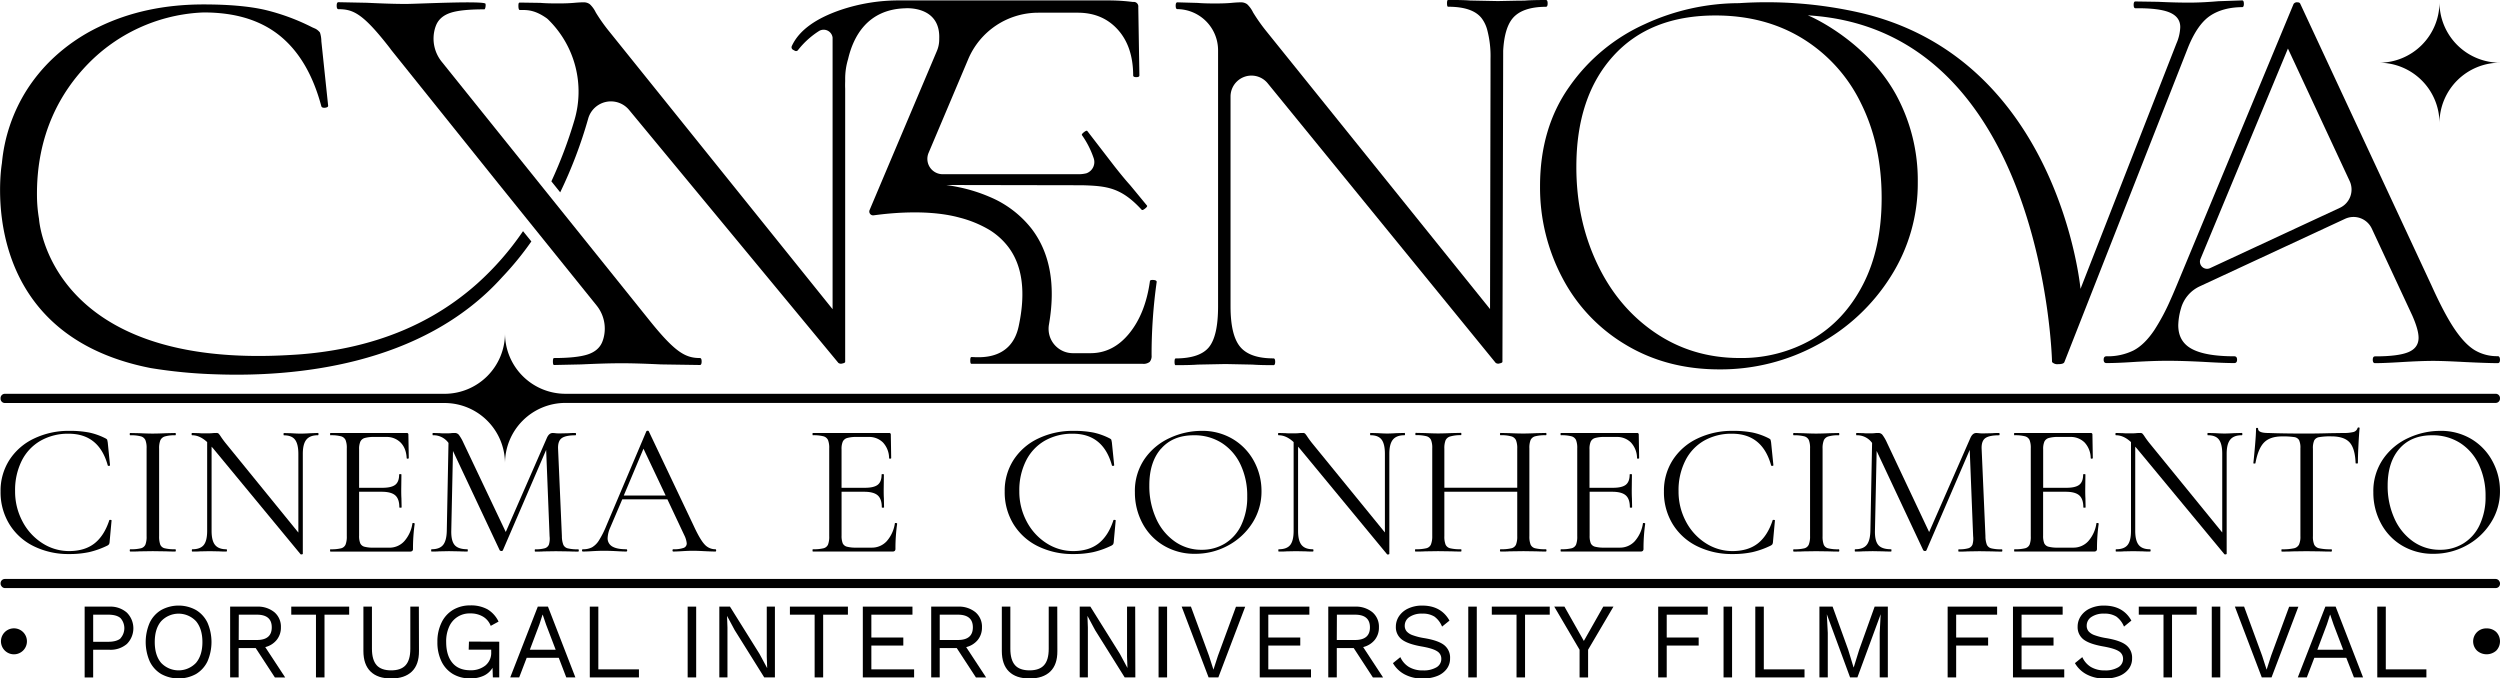 <svg id="Layer_1" data-name="Layer 1" xmlns="http://www.w3.org/2000/svg" viewBox="0 0 1303.37 353.73"><title>title</title><path d="M204.3,745.72a6.77,6.77,0,1,0,5,11.63,6.77,6.77,0,0,0-5-11.63Z" transform="translate(-197.32 -418.13)"/><path d="M254.45,734.39h-13v36.93h4.44V756.88h8.55a13,13,0,0,0,9-3l.06-.06a11.54,11.54,0,0,0-.06-16.32A13,13,0,0,0,254.45,734.39ZM260.13,751c-1.37,1.11-3.48,1.72-6.36,1.72H245.9V738.59h7.86c2.88,0,5,.59,6.36,1.76a7.91,7.91,0,0,1,0,10.57Z" transform="translate(-197.32 -418.13)"/><path d="M299.49,736.16a18.85,18.85,0,0,0-18.11,0,15.28,15.28,0,0,0-6,6.6,25.29,25.29,0,0,0,0,20.18,15.34,15.34,0,0,0,6,6.6,18.9,18.9,0,0,0,18.11,0,15.46,15.46,0,0,0,6-6.6,25.37,25.37,0,0,0,0-20.18A15.46,15.46,0,0,0,299.49,736.16Zm0,27.57a12.53,12.53,0,0,1-18.15,0Q278,759.8,278,752.85T281.34,742h0a12.46,12.46,0,0,1,18.18,0q3.33,4,3.33,10.87T299.49,763.73Z" transform="translate(-197.32 -418.13)"/><path d="M341.54,751.79a10.15,10.15,0,0,0,2.23-6.6,9.87,9.87,0,0,0-3.41-7.89,13.56,13.56,0,0,0-9.06-2.91h-14V771.3h4.44V756h8.89l10,15.32H346l-10.39-15.82A11.1,11.1,0,0,0,341.54,751.79Zm-19.77,0,.05-13.2h9.41q7.77,0,7.77,6.6t-7.77,6.6Z" transform="translate(-197.32 -418.13)"/><polygon points="151.85 320.46 164.73 320.46 164.73 353.17 169.18 353.17 169.18 320.46 182.04 320.46 182.04 316.26 151.85 316.26 151.85 320.46"/><path d="M411.24,734.39v22q0,5.8-2.43,8.52c-1.62,1.81-4.15,2.71-7.57,2.71s-6-.91-7.58-2.71-2.43-4.64-2.43-8.52v-22h-4.45v23.15q0,7.05,3.73,10.69t10.76,3.63q7,0,10.76-3.61t3.72-10.71l-.06-23.15Z" transform="translate(-197.32 -418.13)"/><path d="M441.67,756.82h11.74v1.29a8.52,8.52,0,0,1-3.05,7,12.13,12.13,0,0,1-7.85,2.46q-6.11,0-9.34-3.88t-3.24-10.93a18.44,18.44,0,0,1,1.56-7.92,11.54,11.54,0,0,1,11-6.9,12.55,12.55,0,0,1,6.67,1.68,9.53,9.53,0,0,1,4,4.8l4.08-2.22a14.92,14.92,0,0,0-5.73-6.38,17.83,17.83,0,0,0-9-2.07,17.35,17.35,0,0,0-9,2.33,15.5,15.5,0,0,0-6,6.66,22.3,22.3,0,0,0-2.15,10.07,22.53,22.53,0,0,0,2.1,10.09,15.38,15.38,0,0,0,5.95,6.6,17.35,17.35,0,0,0,9.06,2.32,16.1,16.1,0,0,0,7.07-1.42,10.6,10.6,0,0,0,4.56-4.11l.17,5h3.33V752.68l-15.79-.06Z" transform="translate(-197.32 -418.13)"/><path d="M477.7,734.39,463.33,771.3H468l3.91-10.23h16.72l3.92,10.23h4.75L483,734.39Zm-4.15,22.49,5-13.26,1.62-5h.11l1.74,5.14,5,13.09Z" transform="translate(-197.32 -418.13)"/><polygon points="311.94 316.26 307.49 316.26 307.49 353.17 333.11 353.17 333.11 348.97 311.94 348.97 311.94 316.26"/><rect x="358.51" y="316.26" width="4.44" height="36.91"/><polygon points="399.75 342.32 399.97 348.25 399.92 348.25 395.94 340.86 380.57 316.26 375.02 316.26 375.02 353.17 379.26 353.17 379.26 327.11 379.04 321.18 379.09 321.18 383 328.46 398.44 353.17 404 353.17 404 316.26 399.75 316.26 399.75 342.32"/><polygon points="411.82 320.46 424.71 320.46 424.71 353.17 429.15 353.17 429.15 320.46 442.06 320.46 442.06 316.26 411.82 316.26 411.82 320.46"/><polygon points="454.28 336.56 470.94 336.56 470.94 332.37 454.28 332.37 454.28 320.46 475.71 320.46 475.71 316.26 449.83 316.26 449.83 353.17 476.57 353.17 476.57 348.97 454.28 348.97 454.28 336.56"/><path d="M707.05,751.79a10.14,10.14,0,0,0,2.22-6.6,9.84,9.84,0,0,0-3.41-7.89,13.58,13.58,0,0,0-9.06-2.91h-14V771.3h4.44V756h8.88l10,15.32h5.31l-10.39-15.82A11.13,11.13,0,0,0,707.05,751.79Zm-19.8,0v-13.2h9.44q7.83,0,7.83,6.6t-7.83,6.6Z" transform="translate(-197.32 -418.13)"/><path d="M744.07,734.39v22c0,3.88-.81,6.71-2.43,8.52s-4.15,2.71-7.57,2.71-6-.91-7.58-2.71-2.43-4.64-2.43-8.52v-22h-4.44v23.15q0,7.05,3.72,10.69t10.76,3.63q7,0,10.76-3.61t3.71-10.71l-.05-23.15Z" transform="translate(-197.32 -418.13)"/><polygon points="587.58 316.26 587.58 342.32 587.8 348.25 583.83 340.86 568.46 316.26 562.91 316.26 562.91 353.17 567.16 353.17 567.16 327.11 566.94 321.18 567 321.18 570.9 328.46 586.36 353.17 591.91 353.17 591.83 316.26 587.58 316.26"/><rect x="604.02" y="316.26" width="4.44" height="36.91"/><polygon points="634.98 341.86 632.63 349.13 630.28 341.81 620.89 316.26 616.06 316.26 630.1 353.17 635.18 353.17 649.18 316.32 644.37 316.32 634.98 341.86"/><polygon points="661.23 336.56 677.89 336.56 677.89 332.37 661.23 332.37 661.23 320.46 682.64 320.46 682.64 316.26 656.76 316.26 656.76 353.17 683.49 353.17 683.49 348.97 661.23 348.97 661.23 336.56"/><path d="M914,751.79a10.08,10.08,0,0,0,2.22-6.6,9.81,9.81,0,0,0-3.41-7.89,13.57,13.57,0,0,0-9-2.91h-14V771.3h4.44V756h8.83l10,15.32h5.31L908,755.48A11.12,11.12,0,0,0,914,751.79Zm-19.75,0,.06-13.2h9.45q7.77,0,7.78,6.6t-7.78,6.6Z" transform="translate(-197.32 -418.13)"/><path d="M950.33,754.53q-3-2.46-10.38-3.7a32.44,32.44,0,0,1-6.12-1.53,7.42,7.42,0,0,1-3.15-2,4.56,4.56,0,0,1-1-3,5.36,5.36,0,0,1,2.46-4.5,11.19,11.19,0,0,1,6.66-1.75,11.35,11.35,0,0,1,6.34,1.53,12,12,0,0,1,4,5.23l3.86-3.13q-4.37-7.83-14.19-7.83a16.86,16.86,0,0,0-7.27,1.49,11.52,11.52,0,0,0-4.81,4,9.78,9.78,0,0,0-1.68,5.49,8,8,0,0,0,3.08,6.67q3.09,2.4,10.45,3.68,5.71,1,7.94,2.46a4.44,4.44,0,0,1,2.22,3.92,5,5,0,0,1-2.57,4.5,13.1,13.1,0,0,1-6.94,1.59,13.84,13.84,0,0,1-7.39-1.81,11.46,11.46,0,0,1-4.45-5.12l-3.86,3.13a15.25,15.25,0,0,0,6,5.82,19.36,19.36,0,0,0,9.53,2.22,20,20,0,0,0,7.49-1.31,11.28,11.28,0,0,0,5-3.7,8.92,8.92,0,0,0,1.76-5.5A8.26,8.26,0,0,0,950.33,754.53Z" transform="translate(-197.32 -418.13)"/><rect x="765.48" y="316.26" width="4.44" height="36.91"/><polygon points="777.75 320.46 790.64 320.46 790.64 353.17 795.08 353.17 795.08 320.46 807.95 320.46 807.95 316.26 777.75 316.26 777.75 320.46"/><polygon points="825.74 334.15 815.62 316.26 810.31 316.26 823.51 338.74 823.51 353.18 827.95 353.18 827.95 338.74 841.17 316.26 835.86 316.26 825.74 334.15"/><polygon points="864.49 353.17 868.94 353.17 868.94 336.56 885.6 336.56 885.6 332.37 868.94 332.37 868.94 320.46 890.33 320.46 890.33 316.26 864.49 316.26 864.49 353.17"/><rect x="898.57" y="316.26" width="4.44" height="36.91"/><polygon points="919.56 316.26 915.12 316.26 915.12 353.17 940.78 353.17 940.78 348.97 919.56 348.97 919.56 316.26"/><polygon points="969.29 338.74 966.45 347.91 966.34 347.91 963.54 338.69 955.43 316.26 948.55 316.26 948.55 353.17 952.91 353.17 952.91 329.97 952.41 320.24 964.54 353.17 968.35 353.17 980.48 320.24 979.98 329.97 979.98 353.17 984.22 353.17 984.22 316.26 977.34 316.26 969.29 338.74"/><polygon points="1015.4 353.17 1019.84 353.17 1019.84 336.56 1036.5 336.56 1036.5 332.37 1019.84 332.37 1019.84 320.46 1041.19 320.46 1041.19 316.26 1015.4 316.26 1015.4 353.17"/><polygon points="1053.94 336.56 1070.6 336.56 1070.6 332.37 1053.94 332.37 1053.94 320.46 1075.36 320.46 1075.36 316.26 1049.46 316.26 1049.46 353.17 1076.19 353.17 1076.19 348.97 1053.94 348.97 1053.94 336.56"/><path d="M1305.87,754.53q-3-2.46-10.36-3.7a32.35,32.35,0,0,1-6.13-1.53,7.45,7.45,0,0,1-3.16-2,4.55,4.55,0,0,1-1-3,5.35,5.35,0,0,1,2.43-4.5,11.19,11.19,0,0,1,6.66-1.75,11.39,11.39,0,0,1,6.35,1.53,12.07,12.07,0,0,1,4,5.23l3.85-3.13q-4.35-7.83-14.27-7.83a16.91,16.91,0,0,0-7.28,1.49,11.34,11.34,0,0,0-4.8,4,9.7,9.7,0,0,0-1.67,5.49,8.06,8.06,0,0,0,3.06,6.67q3.08,2.4,10.46,3.68c3.81.68,6.45,1.5,7.94,2.46a4.48,4.48,0,0,1,2.22,3.92,5,5,0,0,1-2.58,4.5,13.09,13.09,0,0,1-6.93,1.59,13.89,13.89,0,0,1-7.29-1.81,11.55,11.55,0,0,1-4.44-5.12l-3.85,3.13a15.2,15.2,0,0,0,6,5.82,19.41,19.41,0,0,0,9.53,2.22,20.2,20.2,0,0,0,7.5-1.31,11.43,11.43,0,0,0,5-3.7,8.91,8.91,0,0,0,1.77-5.5A8.28,8.28,0,0,0,1305.87,754.53Z" transform="translate(-197.32 -418.13)"/><polygon points="1115.05 320.46 1127.94 320.46 1127.94 353.17 1132.38 353.17 1132.38 320.46 1145.24 320.46 1145.24 316.26 1115.05 316.26 1115.05 320.46"/><rect x="1153.1" y="316.26" width="4.44" height="36.91"/><polygon points="1193.44 316.32 1184.04 341.86 1181.7 349.13 1179.34 341.81 1169.96 316.26 1165.15 316.26 1179.18 353.17 1184.26 353.17 1198.25 316.32 1193.44 316.32"/><path d="M1409.65,734.39l-14.38,36.91h4.7l3.92-10.23h16.66l4,10.23h4.75L1415,734.39Zm-4.19,22.49,5-13.26,1.62-5h.11l1.74,5.14,5,13.09Z" transform="translate(-197.32 -418.13)"/><polygon points="1243.83 316.26 1239.39 316.26 1239.39 353.17 1265 353.17 1265 348.97 1243.83 348.97 1243.83 316.26"/><path d="M1493.72,745.75a6.77,6.77,0,0,0-5,11.6,7.56,7.56,0,0,0,10,0,7,7,0,0,0,0-9.73A7,7,0,0,0,1493.72,745.75Z" transform="translate(-197.32 -418.13)"/><rect x="0.3" y="301.84" width="1303.07" height="4.75" rx="2.23"/><path d="M218.48,647.9a28.81,28.81,0,0,1,14.64-3.65q15.82,0,20.38,16.51c.06.2.28.28.64.25s.54-.15.54-.35l-1.18-11.77a14.3,14.3,0,0,0-.3-1.48c-.07-.2-.33-.43-.79-.69a34.25,34.25,0,0,0-8.51-3.07,52.41,52.41,0,0,0-10.48-.89,41.5,41.5,0,0,0-18.35,4,31,31,0,0,0-12.81,11.12,29.61,29.61,0,0,0-4.64,16.47,31.79,31.79,0,0,0,4.55,17,30.73,30.73,0,0,0,12.7,11.53,40.82,40.82,0,0,0,18.55,4.1,48.52,48.52,0,0,0,10.34-1,44.66,44.66,0,0,0,9.64-3.46,2.86,2.86,0,0,0,.79-.69,4,4,0,0,0,.3-1.49l1-10.88c0-.19-.24-.29-.7-.29s-.49.07-.49.2q-2.67,8.1-7.72,12.06t-13.15,4a25.64,25.64,0,0,1-14.09-4.15A29.75,29.75,0,0,1,209,689.89a33.09,33.09,0,0,1-3.81-15.77,34.19,34.19,0,0,1,3.46-15.78A24.77,24.77,0,0,1,218.48,647.9Z" transform="translate(-197.32 -418.13)"/><path d="M273.13,702.06a3.46,3.46,0,0,1-2.37,1.92,21.41,21.41,0,0,1-5.49.5c-.2,0-.3.2-.3.59s.1.6.3.6c2,0,3.66,0,4.84-.1l6.83-.1,7,.1c1.19.06,2.77.1,4.75.1.19,0,.29-.2.29-.6s-.1-.59-.29-.59a21.31,21.31,0,0,1-5.49-.5,3.31,3.31,0,0,1-2.33-1.92,12.42,12.42,0,0,1-.59-4.41V652.06a11.3,11.3,0,0,1,.64-4.4,3.79,3.79,0,0,1,2.38-2,17.79,17.79,0,0,1,5.39-.59c.19,0,.29-.2.29-.6s-.1-.59-.29-.59l-4.65.1q-4.15.19-7.12.2-2.67,0-6.83-.2l-4.84-.1c-.2,0-.3.2-.3.59s.1.6.3.6a20.18,20.18,0,0,1,5.49.54,3.66,3.66,0,0,1,2.37,1.93,10.92,10.92,0,0,1,.64,4.35v45.79A11.39,11.39,0,0,1,273.13,702.06Z" transform="translate(-197.32 -418.13)"/><path d="M314.82,649c-.79-1-1.59-2.07-2.38-3.26a12.41,12.41,0,0,0-1.13-1.53,1.6,1.6,0,0,0-1.14-.35c-.53,0-1.26,0-2.18.1s-2.11.1-3.56.1-2.47,0-3.26-.1l-3.66-.1c-.2,0-.3.2-.3.59s.1.6.3.6c2.63,0,5.24,1.18,7.81,3.56v46.29c0,3.42-.59,5.88-1.78,7.36s-3.2,2.23-6,2.23c-.13,0-.2.2-.2.59s.07.6.2.6c1.78,0,3.13,0,4.05-.1l5.05-.1,4.94.1c.86.06,2.11.1,3.76.1q.3,0,.3-.6c0-.39-.1-.59-.3-.59q-4.05,0-5.88-2.23c-1.22-1.48-1.83-3.94-1.83-7.36V651l.89,1L354,707.05c.13.13.36.16.7.1s.49-.17.49-.3V654.73q0-5.15,1.88-7.42c1.25-1.52,3.26-2.27,6-2.27q.3,0,.3-.6c0-.39-.1-.59-.3-.59L359,644c-2.11.13-3.76.2-4.95.2s-2.87-.07-4.84-.2l-3.86-.1c-.13,0-.2.2-.2.59s.07.6.2.6c2.7,0,4.63.75,5.78,2.27s1.74,4,1.74,7.42v41Z" transform="translate(-197.32 -418.13)"/><path d="M377.47,702.06A3.46,3.46,0,0,1,375.1,704a21.41,21.41,0,0,1-5.49.5c-.13,0-.2.2-.2.59s.07.6.2.6h41.44a1.75,1.75,0,0,0,1.24-.35,1.57,1.57,0,0,0,.34-1.14,92.68,92.68,0,0,1,.89-13,.33.33,0,0,0-.24-.3,1.42,1.42,0,0,0-.55-.1c-.26,0-.39.07-.39.2a18,18,0,0,1-4.26,9.3,10.41,10.41,0,0,1-7.91,3.36h-7.91a18,18,0,0,1-4.95-.5,3.32,3.32,0,0,1-2.17-1.78,10.11,10.11,0,0,1-.6-4V674.51h11.77q4.95,0,7.08,1.88t2.12,6.23c0,.13.2.2.6.2s.59-.07.59-.2l-.1-4.75c-.07-1-.1-2.43-.1-4.35l.1-8c0-.13-.2-.2-.59-.2s-.6.07-.6.2q0,3.76-2,5.34c-1.36,1.06-3.61,1.58-6.78,1.58H384.54V652.36a9.6,9.6,0,0,1,.65-4,3.64,3.64,0,0,1,2.27-1.88,17.59,17.59,0,0,1,5.1-.54h6a10.2,10.2,0,0,1,7.61,2.91c1.92,1.95,3,4.67,3.17,8.16.06.2.26.29.59.25s.5-.15.5-.34l-.2-12.17a.79.79,0,0,0-.89-.89H369.61c-.13,0-.2.2-.2.59s.07.6.2.6a20.18,20.18,0,0,1,5.49.54,3.66,3.66,0,0,1,2.37,1.93,10.88,10.88,0,0,1,.65,4.35v45.79A11.36,11.36,0,0,1,377.47,702.06Z" transform="translate(-197.32 -418.13)"/><path d="M428.31,702.25c-1.22,1.49-3.22,2.23-6,2.23-.14,0-.2.2-.2.59s.06.6.2.6c1.71,0,3,0,3.95-.1l5.14-.1,5.35.1c1,.06,2.4.1,4.25.1.13,0,.2-.2.2-.6s-.07-.59-.2-.59q-4.75,0-6.63-2.18c-1.25-1.45-1.85-3.92-1.78-7.41l.89-41.64L457.83,705a1.22,1.22,0,0,0,.89.4.78.78,0,0,0,.79-.4l22.55-52.32,1.78,45a10.78,10.78,0,0,1-.34,4.36,3.32,3.32,0,0,1-2.18,1.93,17.06,17.06,0,0,1-5,.54c-.14,0-.2.2-.2.59s.06.6.2.6c1.91,0,3.39,0,4.45-.1l6.33-.1,6.82.1c1.19.06,2.8.1,4.85.1q.3,0,.3-.6c0-.39-.1-.59-.3-.59a20.71,20.71,0,0,1-5.44-.5,3.43,3.43,0,0,1-2.32-1.87,12.34,12.34,0,0,1-.75-4.46l-2-45.79c-.07-2.64.6-4.43,2-5.39s3.78-1.43,7.07-1.43q.3,0,.3-.6c0-.39-.1-.59-.3-.59-1.45,0-2.53,0-3.26.1l-4.65.1c-1.05,0-1.89,0-2.52-.1a13.66,13.66,0,0,0-1.43-.1c-1.26,0-2.25.82-3,2.47L461,695.48,438.94,649a21.46,21.46,0,0,0-2.42-4.2,2.72,2.72,0,0,0-2.13-.94c-.46,0-1.1,0-1.93.1s-1.83.1-3,.1-2.11,0-2.77-.1l-3.66-.1c-.14,0-.2.2-.2.59s.06.6.2.6a9.6,9.6,0,0,1,8.11,4l-.89,45.9C430.17,698.31,429.53,700.77,428.31,702.25Z" transform="translate(-197.32 -418.13)"/><path d="M553.67,703.79a15.11,15.11,0,0,1-5.34.69c-.26,0-.39.2-.39.59s.13.6.39.6c1.12,0,2.74-.07,4.85-.2s4.09-.2,5.54-.2c1.18,0,3.09.07,5.73.2s4.58.2,5.84.2q.39,0,.39-.6c0-.39-.13-.59-.39-.59a7.48,7.48,0,0,1-5.64-2.52q-2.37-2.52-5.74-9.84L535.57,643c-.06-.2-.26-.3-.59-.3a.76.76,0,0,0-.69.3l-20.87,49.26a48.67,48.67,0,0,1-3.81,7.56,10.59,10.59,0,0,1-3.66,3.66,9.83,9.83,0,0,1-4.7,1c-.33,0-.49.2-.49.59s.16.6.49.6c1.32,0,3-.07,4.95-.2q3.36-.19,5.93-.2c1.85,0,4,.07,6.53.2,2.24.13,4,.2,5.14.2.33,0,.5-.2.5-.6s-.17-.59-.5-.59q-4.84,0-7.27-1.44a4.85,4.85,0,0,1-2.42-4.5,15.31,15.31,0,0,1,1.38-5.44l6.24-14.63h23.54l8.8,18.69a12,12,0,0,1,1.28,4.25A2.42,2.42,0,0,1,553.67,703.79Zm-31.15-27.3,10.28-24.43,11.57,24.43Z" transform="translate(-197.32 -418.13)"/><path d="M629,702.06a3.46,3.46,0,0,1-2.38,1.92,21.31,21.31,0,0,1-5.49.5c-.13,0-.19.2-.19.59s.06.6.19.6h41.45a1.72,1.72,0,0,0,1.23-.35,1.57,1.57,0,0,0,.35-1.14,91.21,91.21,0,0,1,.89-13c0-.13-.08-.23-.25-.3a1.37,1.37,0,0,0-.54-.1c-.27,0-.4.07-.4.2a17.89,17.89,0,0,1-4.25,9.3,10.42,10.42,0,0,1-7.91,3.36h-7.92a17.87,17.87,0,0,1-4.94-.5,3.34,3.34,0,0,1-2.18-1.78,10.33,10.33,0,0,1-.59-4V674.51h11.77c3.3,0,5.65.63,7.07,1.88s2.13,3.33,2.13,6.23c0,.13.19.2.59.2s.59-.07.59-.2l-.09-4.75c-.07-1-.1-2.43-.1-4.35l.1-8c0-.13-.2-.2-.6-.2s-.59.07-.59.2q0,3.76-2,5.34c-1.35,1.06-3.61,1.58-6.77,1.58H636.06V652.36a9.62,9.62,0,0,1,.64-4,3.66,3.66,0,0,1,2.28-1.88,17.46,17.46,0,0,1,5.09-.54h6a10.21,10.21,0,0,1,7.62,2.91,12.17,12.17,0,0,1,3.16,8.16c.07.2.27.29.6.25s.49-.15.49-.34l-.2-12.17a.79.79,0,0,0-.89-.89H621.12c-.13,0-.19.2-.19.59s.06.6.19.6a20.08,20.08,0,0,1,5.49.54,3.66,3.66,0,0,1,2.38,1.93,10.92,10.92,0,0,1,.64,4.35v45.79A11.39,11.39,0,0,1,629,702.06Z" transform="translate(-197.32 -418.13)"/><path d="M742,647.9a28.81,28.81,0,0,1,14.64-3.65q15.82,0,20.38,16.51c.06.2.28.28.64.25s.54-.15.54-.35L777,648.89a14.3,14.3,0,0,0-.3-1.48c-.07-.2-.33-.43-.79-.69a34.25,34.25,0,0,0-8.51-3.07,52.41,52.41,0,0,0-10.48-.89,41.5,41.5,0,0,0-18.35,4,31,31,0,0,0-12.81,11.12,29.61,29.61,0,0,0-4.64,16.47,31.79,31.79,0,0,0,4.55,17,30.79,30.79,0,0,0,12.7,11.53,40.82,40.82,0,0,0,18.55,4.1,48.52,48.52,0,0,0,10.34-1,44.48,44.48,0,0,0,9.64-3.46,2.86,2.86,0,0,0,.79-.69,4,4,0,0,0,.3-1.49l1-10.88c0-.19-.24-.29-.7-.29s-.49.07-.49.2q-2.67,8.1-7.72,12.06t-13.15,4a25.64,25.64,0,0,1-14.09-4.15,29.75,29.75,0,0,1-10.29-11.33,33.09,33.09,0,0,1-3.81-15.77,34.19,34.19,0,0,1,3.46-15.78A24.77,24.77,0,0,1,742,647.9Z" transform="translate(-197.32 -418.13)"/><path d="M804,702.55a31.18,31.18,0,0,0,16.37,4.3,35.45,35.45,0,0,0,17.26-4.35,34.21,34.21,0,0,0,12.71-11.87A30.33,30.33,0,0,0,855,674.12a32.54,32.54,0,0,0-3.8-15.34,30,30,0,0,0-10.93-11.62,30.83,30.83,0,0,0-16.52-4.4,39.43,39.43,0,0,0-16.47,3.66,32.16,32.16,0,0,0-13.2,10.93A29.46,29.46,0,0,0,789,674.81a33.83,33.83,0,0,0,3.91,16.07A29.47,29.47,0,0,0,804,702.55Zm-1.34-50.49q6.14-7,17-7a26.5,26.5,0,0,1,14.69,4.05,26.87,26.87,0,0,1,9.74,11.28,37.71,37.71,0,0,1,3.47,16.51,33.67,33.67,0,0,1-3.12,15,22.43,22.43,0,0,1-8.5,9.59,22.94,22.94,0,0,1-12.12,3.27,23.85,23.85,0,0,1-14.14-4.41,28.94,28.94,0,0,1-9.7-12.06,40.72,40.72,0,0,1-3.46-17Q796.48,659.08,802.61,652.06Z" transform="translate(-197.32 -418.13)"/><path d="M881.24,649c-.79-1-1.58-2.07-2.37-3.26a12.14,12.14,0,0,0-1.14-1.53,1.57,1.57,0,0,0-1.14-.35c-.52,0-1.25,0-2.17.1s-2.11.1-3.56.1-2.48,0-3.27-.1l-3.66-.1c-.19,0-.29.2-.29.59s.1.6.29.6c2.64,0,5.25,1.18,7.82,3.56v46.29c0,3.42-.6,5.88-1.78,7.36s-3.2,2.23-6,2.23c-.13,0-.19.2-.19.59s.06.6.19.6c1.78,0,3.13,0,4.06-.1l5-.1,5,.1c.85.06,2.11.1,3.76.1.19,0,.29-.2.29-.6s-.1-.59-.29-.59q-4.07,0-5.89-2.23c-1.22-1.48-1.83-3.94-1.83-7.36V651l.89,1,45.5,55.09a.77.77,0,0,0,.69.1c.33-.07.5-.17.5-.3V654.73c0-3.43.62-5.9,1.88-7.42s3.26-2.27,6-2.27q.3,0,.3-.6c0-.39-.1-.59-.3-.59l-4.06.1c-2.11.13-3.76.2-4.94.2s-2.87-.07-4.85-.2l-3.86-.1c-.13,0-.19.2-.19.59s.06.6.19.6c2.71,0,4.64.75,5.79,2.27s1.73,4,1.73,7.42v41Z" transform="translate(-197.32 -418.13)"/><path d="M943.3,702.06a3.48,3.48,0,0,1-2.47,1.92,22.59,22.59,0,0,1-5.59.5c-.13,0-.19.2-.19.59s.06.6.19.6c2.11,0,3.76,0,5-.1l6.82-.1,7.13.1c1.18.06,2.8.1,4.84.1.13,0,.2-.2.2-.6s-.07-.59-.2-.59a22.56,22.56,0,0,1-5.64-.5,3.49,3.49,0,0,1-2.42-1.92,11.39,11.39,0,0,1-.64-4.41V674.51h38v23.14a11.36,11.36,0,0,1-.65,4.41,3.45,3.45,0,0,1-2.42,1.92,22.51,22.51,0,0,1-5.64.5c-.19,0-.29.2-.29.59s.1.6.29.6c2,0,3.53,0,4.65-.1l7.32-.1,6.83.1c1.18.06,2.8.1,4.84.1q.3,0,.3-.6c0-.39-.1-.59-.3-.59a22,22,0,0,1-5.54-.5,3.49,3.49,0,0,1-2.42-1.92,11.39,11.39,0,0,1-.64-4.41V651.86a10.92,10.92,0,0,1,.64-4.35,3.69,3.69,0,0,1,2.42-1.93,20.75,20.75,0,0,1,5.54-.54q.3,0,.3-.6c0-.39-.1-.59-.3-.59l-4.84.1q-4.15.19-6.83.2-3,0-7.32-.2l-4.65-.1c-.19,0-.29.2-.29.59s.1.6.29.6a19.25,19.25,0,0,1,5.64.59,3.76,3.76,0,0,1,2.42,2,11.27,11.27,0,0,1,.65,4.4v20.37h-38V652.06a11.3,11.3,0,0,1,.64-4.4,3.81,3.81,0,0,1,2.47-2A19.36,19.36,0,0,1,959,645c.13,0,.2-.2.2-.6s-.07-.59-.2-.59l-4.75.1c-2.9.13-5.3.2-7.22.2q-2.46,0-6.62-.2l-5-.1c-.13,0-.19.2-.19.59s.06.6.19.6a20.7,20.7,0,0,1,5.54.54,3.64,3.64,0,0,1,2.42,1.93,10.88,10.88,0,0,1,.65,4.35v45.79A11.36,11.36,0,0,1,943.3,702.06Z" transform="translate(-197.32 -418.13)"/><path d="M1019,702.06a3.46,3.46,0,0,1-2.38,1.92,21.31,21.31,0,0,1-5.49.5c-.13,0-.19.2-.19.59s.06.6.19.6h41.45a1.72,1.72,0,0,0,1.23-.35,1.57,1.57,0,0,0,.35-1.14,91.21,91.21,0,0,1,.89-13c0-.13-.09-.23-.25-.3a1.37,1.37,0,0,0-.54-.1c-.27,0-.4.07-.4.2a18,18,0,0,1-4.25,9.3,10.42,10.42,0,0,1-7.91,3.36h-7.92a17.87,17.87,0,0,1-4.94-.5,3.34,3.34,0,0,1-2.18-1.78,10.33,10.33,0,0,1-.59-4V674.51h11.77q4.93,0,7.07,1.88t2.13,6.23c0,.13.19.2.59.2s.59-.07.59-.2l-.1-4.75c-.06-1-.09-2.43-.09-4.35l.09-8c0-.13-.19-.2-.59-.2s-.59.07-.59.2q0,3.76-2,5.34c-1.35,1.06-3.61,1.58-6.77,1.58H1026V652.36a9.62,9.62,0,0,1,.64-4,3.66,3.66,0,0,1,2.28-1.88,17.46,17.46,0,0,1,5.09-.54h6a10.21,10.21,0,0,1,7.62,2.91,12.17,12.17,0,0,1,3.16,8.16c.07.2.27.29.6.25s.49-.15.49-.34l-.2-12.17a.79.79,0,0,0-.89-.89H1011.1c-.13,0-.19.2-.19.59s.06.6.19.6a20.08,20.08,0,0,1,5.49.54,3.66,3.66,0,0,1,2.38,1.93,11.1,11.1,0,0,1,.64,4.35v45.79A11.59,11.59,0,0,1,1019,702.06Z" transform="translate(-197.32 -418.13)"/><path d="M1085.68,647.9a28.81,28.81,0,0,1,14.64-3.65q15.81,0,20.37,16.51c.07.2.28.28.64.25s.55-.15.55-.35l-1.19-11.77a11.91,11.91,0,0,0-.3-1.48c-.06-.2-.33-.43-.79-.69a34.18,34.18,0,0,0-8.5-3.07,52.52,52.52,0,0,0-10.49-.89,41.45,41.45,0,0,0-18.34,4,31,31,0,0,0-12.81,11.12,29.62,29.62,0,0,0-4.65,16.47,31.79,31.79,0,0,0,4.55,17,30.75,30.75,0,0,0,12.71,11.53,40.77,40.77,0,0,0,18.54,4.1,48.45,48.45,0,0,0,10.34-1,44.48,44.48,0,0,0,9.64-3.46,2.71,2.71,0,0,0,.79-.69,4,4,0,0,0,.3-1.49l1-10.88c0-.19-.23-.29-.69-.29s-.5.07-.5.2q-2.67,8.1-7.71,12.06t-13.16,4a25.66,25.66,0,0,1-14.09-4.15,29.75,29.75,0,0,1-10.29-11.33,33.09,33.09,0,0,1-3.81-15.77,34.2,34.2,0,0,1,3.47-15.78A24.71,24.71,0,0,1,1085.68,647.9Z" transform="translate(-197.32 -418.13)"/><path d="M1140.32,702.06A3.46,3.46,0,0,1,1138,704a21.41,21.41,0,0,1-5.49.5c-.2,0-.3.2-.3.59s.1.6.3.6c2,0,3.66,0,4.85-.1l6.82-.1,7,.1c1.19.06,2.77.1,4.75.1q.3,0,.3-.6c0-.39-.1-.59-.3-.59a21.31,21.31,0,0,1-5.49-.5,3.29,3.29,0,0,1-2.32-1.92,12.15,12.15,0,0,1-.6-4.41V652.06a11.27,11.27,0,0,1,.65-4.4,3.74,3.74,0,0,1,2.37-2,17.79,17.79,0,0,1,5.39-.59q.3,0,.3-.6c0-.39-.1-.59-.3-.59l-4.65.1q-4.15.19-7.12.2-2.67,0-6.82-.2l-4.85-.1c-.2,0-.3.2-.3.59s.1.6.3.6a20.18,20.18,0,0,1,5.49.54,3.66,3.66,0,0,1,2.37,1.93,10.92,10.92,0,0,1,.64,4.35v45.79A11.39,11.39,0,0,1,1140.32,702.06Z" transform="translate(-197.32 -418.13)"/><path d="M1170.49,702.25q-1.83,2.24-6,2.23c-.13,0-.19.2-.19.59s.06.6.19.6c1.72,0,3,0,4-.1l5.14-.1,5.34.1c1,.06,2.41.1,4.26.1.13,0,.19-.2.19-.6s-.06-.59-.19-.59q-4.76,0-6.63-2.18c-1.25-1.45-1.85-3.92-1.78-7.41l.89-41.64L1200,705a1.2,1.2,0,0,0,.89.4.78.78,0,0,0,.79-.4l22.55-52.32,1.78,45a11,11,0,0,1-.34,4.36,3.34,3.34,0,0,1-2.18,1.93,17.06,17.06,0,0,1-5,.54c-.14,0-.2.2-.2.59s.06.6.2.6c1.91,0,3.39,0,4.45-.1l6.33-.1,6.82.1c1.19.06,2.8.1,4.85.1.2,0,.29-.2.29-.6s-.09-.59-.29-.59a20.71,20.71,0,0,1-5.44-.5,3.47,3.47,0,0,1-2.33-1.87,12.38,12.38,0,0,1-.74-4.46l-2-45.79c-.06-2.64.61-4.43,2-5.39s3.77-1.43,7.07-1.43q.3,0,.3-.6c0-.39-.1-.59-.3-.59-1.45,0-2.54,0-3.26.1l-4.65.1c-1.06,0-1.9,0-2.52-.1a13.82,13.82,0,0,0-1.44-.1c-1.25,0-2.24.82-3,2.47l-21.56,49.16L1181.12,649a22,22,0,0,0-2.42-4.2,2.72,2.72,0,0,0-2.13-.94c-.46,0-1.11,0-1.93.1s-1.83.1-3,.1-2.11,0-2.76-.1l-3.66-.1c-.14,0-.2.2-.2.59s.06.6.2.6a9.62,9.62,0,0,1,8.11,4l-.89,45.9C1172.35,698.31,1171.71,700.77,1170.49,702.25Z" transform="translate(-197.32 -418.13)"/><path d="M1255.45,702.06a3.46,3.46,0,0,1-2.38,1.92,21.31,21.31,0,0,1-5.49.5c-.13,0-.19.2-.19.59s.06.6.19.6H1289a1.72,1.72,0,0,0,1.23-.35,1.57,1.57,0,0,0,.35-1.14,92.68,92.68,0,0,1,.89-13c0-.13-.09-.23-.25-.3a1.33,1.33,0,0,0-.54-.1c-.27,0-.4.07-.4.2a17.89,17.89,0,0,1-4.25,9.3,10.42,10.42,0,0,1-7.91,3.36h-7.92a17.87,17.87,0,0,1-4.94-.5,3.34,3.34,0,0,1-2.18-1.78,10.33,10.33,0,0,1-.59-4V674.51h11.77c3.3,0,5.65.63,7.07,1.88s2.13,3.33,2.13,6.23c0,.13.19.2.59.2s.59-.07.59-.2l-.09-4.75c-.07-1-.1-2.43-.1-4.35l.1-8c0-.13-.2-.2-.6-.2s-.59.07-.59.2q0,3.76-2,5.34c-1.35,1.06-3.61,1.58-6.77,1.58h-12.07V652.36a9.62,9.62,0,0,1,.64-4,3.66,3.66,0,0,1,2.28-1.88,17.46,17.46,0,0,1,5.09-.54h6a10.21,10.21,0,0,1,7.62,2.91,12.17,12.17,0,0,1,3.16,8.16c.07.2.27.29.6.25s.49-.15.49-.34l-.2-12.17a.79.79,0,0,0-.89-.89h-39.76c-.13,0-.19.2-.19.59s.06.6.19.6a20.08,20.08,0,0,1,5.49.54,3.66,3.66,0,0,1,2.38,1.93,10.92,10.92,0,0,1,.64,4.35v45.79A11.39,11.39,0,0,1,1255.45,702.06Z" transform="translate(-197.32 -418.13)"/><path d="M1317.81,649c-.8-1-1.59-2.07-2.38-3.26a11.2,11.2,0,0,0-1.14-1.53,1.56,1.56,0,0,0-1.13-.35c-.53,0-1.26,0-2.18.1s-2.11.1-3.56.1-2.47,0-3.26-.1l-3.66-.1c-.2,0-.3.2-.3.59s.1.6.3.6c2.63,0,5.24,1.18,7.81,3.56v46.29c0,3.42-.59,5.88-1.78,7.36s-3.2,2.23-6,2.23c-.14,0-.2.2-.2.59s.06.6.2.6c1.78,0,3.13,0,4-.1l5-.1,4.94.1c.86.06,2.11.1,3.76.1q.3,0,.3-.6c0-.39-.1-.59-.3-.59-2.7,0-4.67-.74-5.88-2.23s-1.83-3.94-1.83-7.36V651l.89,1L1357,707.05c.13.13.36.16.7.1s.49-.17.49-.3V654.73q0-5.15,1.88-7.42c1.25-1.52,3.26-2.27,6-2.27q.3,0,.3-.6c0-.39-.1-.59-.3-.59l-4,.1c-2.11.13-3.76.2-5,.2s-2.87-.07-4.84-.2l-3.86-.1c-.13,0-.2.2-.2.59s.07.6.2.6c2.7,0,4.63.75,5.78,2.27s1.73,4,1.73,7.42v41Z" transform="translate(-197.32 -418.13)"/><path d="M1403.85,647.71a3.52,3.52,0,0,1,2.58-1.68,34.07,34.07,0,0,1,6.32-.4q6.63,0,9.5,3.12t3.16,10.83c0,.13.2.19.6.19s.59-.06.59-.19q0-3.66.3-9.5c.2-3.89.39-6.79.59-8.7,0-.27-.16-.4-.49-.4a.54.54,0,0,0-.6.4,3,3,0,0,1-2.22,2,20.87,20.87,0,0,1-5.29.49l-6.73.1q-6.53.19-12.36.2-11.47,0-19.88-.3-5.34,0-5.34-2.18c0-.33-.19-.49-.55-.49s-.54.16-.54.49c0,1.92-.17,4.78-.5,8.61s-.62,6.92-.89,9.3c0,.13.19.19.55.19s.54-.06.54-.19q1.39-7.62,4.5-10.78t9.35-3.17a39.66,39.66,0,0,1,6.33.35,3.46,3.46,0,0,1,2.57,1.58,9.52,9.52,0,0,1,.69,4.3v45.79a10,10,0,0,1-.74,4.41,3.89,3.89,0,0,1-2.72,1.92,27.53,27.53,0,0,1-6.23.5c-.13,0-.2.2-.2.59s.07.6.2.6c2.31,0,4.12,0,5.44-.1l7.42-.1,7.71.1c1.32.06,3.07.1,5.24.1q.3,0,.3-.6c0-.39-.1-.59-.3-.59a27.53,27.53,0,0,1-6.23-.5,3.76,3.76,0,0,1-2.67-1.87,10.65,10.65,0,0,1-.69-4.46V652.06A9.86,9.86,0,0,1,1403.85,647.71Z" transform="translate(-197.32 -418.13)"/><path d="M1449.6,702.55a31.16,31.16,0,0,0,16.37,4.3,35.45,35.45,0,0,0,17.26-4.35,34.11,34.11,0,0,0,12.7-11.87,30.25,30.25,0,0,0,4.75-16.51,32.43,32.43,0,0,0-3.81-15.34A29.86,29.86,0,0,0,1486,647.16a30.83,30.83,0,0,0-16.52-4.4,39.43,39.43,0,0,0-16.47,3.66,32.16,32.16,0,0,0-13.2,10.93,29.46,29.46,0,0,0-5.15,17.46,33.71,33.71,0,0,0,3.91,16.07A29.47,29.47,0,0,0,1449.6,702.55Zm-1.34-50.49q6.13-7,17-7a26.5,26.5,0,0,1,14.69,4.05,26.87,26.87,0,0,1,9.74,11.28,37.71,37.71,0,0,1,3.47,16.51,33.67,33.67,0,0,1-3.12,15,22.39,22.39,0,0,1-8.51,9.59,22.88,22.88,0,0,1-12.11,3.27,23.91,23.91,0,0,1-14.15-4.41,29,29,0,0,1-9.69-12.06,40.72,40.72,0,0,1-3.46-17Q1442.13,659.08,1448.26,652.06Z" transform="translate(-197.32 -418.13)"/><path d="M1498.45,623.43H492.14a31.53,31.53,0,0,1-31.54-31.52h0a31.53,31.53,0,0,1-31.53,31.53H199.85a2.23,2.23,0,0,0-2.23,2.23V626a2.23,2.23,0,0,0,2.23,2.24H429.23a31.52,31.52,0,0,1,31.37,31.52h0A31.53,31.53,0,0,1,492,628.19H1498.45a2.23,2.23,0,0,0,2.23-2.24v-.29A2.23,2.23,0,0,0,1498.45,623.43Z" transform="translate(-197.32 -418.13)"/><path d="M810.26,608.51c5.11,0,8.93-.1,11.5-.3l14.44-.29,14.15.29q3.81.3,10.9.3c.58,0,.88-.59.88-1.77s-.3-1.77-.88-1.77q-12.39,0-17.39-6.05t-5-21.07V468.45a10.91,10.91,0,0,1,19.36-6.9L977.07,607.29a2.22,2.22,0,0,0,2.07.3c1-.2,1.47-.49,1.47-.89L981,444.56q.64-11.69,4.9-16.84,5-6,17.39-6.05c.59,0,.89-.58.89-1.77s-.3-1.77-.89-1.77q-7.08,0-10.9.3l-2.84.06-1.48,0-9.83.2-14.44-.29q-3.84-.3-11.5-.3c-.39,0-.58.59-.58,1.77s.19,1.77.58,1.77q12.69,0,17.39,5.89a17.53,17.53,0,0,1,2.93,5.94,53.8,53.8,0,0,1,1.78,15.29l0,7.5-.25,123L857.7,434.63a93.32,93.32,0,0,1-7.08-10,14.67,14.67,0,0,0-3.09-4.28,5.39,5.39,0,0,0-3.38-1q-1.77,0-5,.3c-2.21.2-4.92.29-8.26.29-3.94,0-7-.09-9.13-.29l-10.62-.3c-.58,0-.88.59-.88,1.77s.3,1.77.88,1.77h.22a21.47,21.47,0,0,1,21,21.63V577.85q0,15.35-4.71,21.22T810.26,605c-.4,0-.59.58-.59,1.77S809.86,608.51,810.26,608.51Z" transform="translate(-197.32 -418.13)"/><path d="M1011.93,563.12a87.81,87.81,0,0,0,33,34.77q21.39,12.83,48.78,12.82a105.48,105.48,0,0,0,51.43-13A101.66,101.66,0,0,0,1183,562.37a90.42,90.42,0,0,0,14.15-49.23,93.17,93.17,0,0,0-11.35-45.68c-14.56-26.39-41.29-39.49-46-41.33,123.67,7.28,127.35,180.75,127.35,180.75a3.81,3.81,0,0,0,3.25,1.1c2,0,3-.42,3.23-1.2l64.59-164.33q4.9-11.85,11.48-16.18t16.58-4.42c.6,0,.89-.6.88-1.78s-.33-1.73-.89-1.73l-12.37.42q-7.67.66-13.85.73-7.66.06-17.69-.42l-11.79-.18c-.58,0-.88.6-.87,1.78s.32,1.77.91,1.76q12.38-.12,17.85,2.21c3.66,1.56,5.53,4.08,5.53,7.62a23.22,23.22,0,0,1-2,8.56l-50,127.91s-11.13-120.65-115.83-144.17a219.18,219.18,0,0,0-62.19-4.78,117.5,117.5,0,0,0-49.07,10.9,96.06,96.06,0,0,0-39.35,32.57q-15.33,21.6-15.33,52A100.63,100.63,0,0,0,1011.93,563.12Zm26.37-115.69q19.15-21.23,53.36-21.23,25.9,0,45.52,12.08A81,81,0,0,1,1167.56,472q10.76,21.66,10.75,49.36,0,26.24-9.72,45.1t-26.53,28.59a73.87,73.87,0,0,1-37.72,9.73q-24.77,0-44.23-13.27t-30.2-36.11q-10.77-22.83-10.76-50.24Q1019.15,468.65,1038.3,447.43Z" transform="translate(-197.32 -418.13)"/><path d="M373.76,422.92c7.74,0,12.8,2.22,26.84,20.31.28.37.54.76.82,1.11l55.75,69.52,51.14,63.47a19.21,19.21,0,0,1,3.75,16.74,16.81,16.81,0,0,1-.91,2.7c-1.32,2.92-3.83,5-7.56,6.19s-9.53,1.83-17.41,1.83c-.4,0-.6.6-.6,1.81s.2,1.82.6,1.82l14.23-.31q12.7-.6,21.18-.6,7.56,0,20.27.6l20.36.31c.6,0,.9-.61.9-1.82s-.3-1.81-.9-1.81c-7.74,0-13.16-3.19-26.85-20.32L427.66,450.38a19.21,19.21,0,0,1-3.75-16.74,17,17,0,0,1,.91-2.69c1.32-2.93,3.83-5,7.57-6.2S442,423,449.84,423c.41,0,.84-1.7.6-2.88-.34-1.73-35.94.07-41.59.07q-7.52,0-20.27-.61l-14.82-.3c-.61,0-.91.61-.91,1.81S373.15,422.92,373.76,422.92Z" transform="translate(-197.32 -418.13)"/><path d="M1469.14,482.36h0a31.55,31.55,0,0,1,31.54-31.54,31.54,31.54,0,0,1-31.54-31.52h0a31.53,31.53,0,0,1-31.53,31.53A31.53,31.53,0,0,1,1469.14,482.36Z" transform="translate(-197.32 -418.13)"/><path d="M468.33,423.34l.64,0c3.2,0,7.19-.11,13.54,4.43a12.15,12.15,0,0,1,1.06,1,52.5,52.5,0,0,1,13.21,52.07,233,233,0,0,1-12,31.83l4.6,5.73A237,237,0,0,0,504,479.86a12.31,12.31,0,0,1,21.31-4.4l109.1,131.87a2.29,2.29,0,0,0,2.07.3c1-.19,1.47-.5,1.47-.89V464.32s-.09-1.44,0-3.77v-1.38a35.54,35.54,0,0,1,1.52-10.24c2.73-11.72,10.1-25.95,29.87-26.48,0,0,18.41-1.51,17.64,16l0,0a15.33,15.33,0,0,1-1.2,6.22L660,505.59l-9.33,22.08a2,2,0,0,0,2.08,2.73c3.84-.53,9.3-1.15,15.48-1.41,9.14-.39,19.87,0,29.34,2.59A59.44,59.44,0,0,1,713.17,538a36.27,36.27,0,0,1,9.8,8.84c7.43,9.78,9.27,23.71,5.4,41.55-4,18.3-21.44,15.88-24.61,15.88-.4,0-.59.58-.59,1.77s.19,1.76.59,1.76H793a5.16,5.16,0,0,0,3.7-1,4.67,4.67,0,0,0,1-3.39,271.48,271.48,0,0,1,2.66-38.32c0-.58-.59-.93-1.77-1s-1.77.15-1.77.73q-2.36,16.8-10.76,27.12t-20.18,10.32h-9.2A12.67,12.67,0,0,1,744,589.61a12.35,12.35,0,0,1,.19-2.27c3.58-20.59.59-37.29-9-49.89a54.42,54.42,0,0,0-22.06-16.73,82.14,82.14,0,0,0-15.62-4.92c-2.32-.5-4.61-.89-6.85-1.22l71,.13c12.81.38,20.22,1.2,30.88,12.79.27.29.84.1,1.76-.63s1.26-1.26,1-1.56l-6.17-7.49-2.64-3.19c-.76-.84-1.68-1.88-2.71-3.11q-2.26-2.68-5.39-6.65l-14.21-18.45c-.25-.3-.84-.09-1.76.64s-1.26,1.25-1,1.56a46.45,46.45,0,0,1,6,11.73,6.21,6.21,0,0,1-3.72,8.13,16.9,16.9,0,0,1-3.88.48l-70.28,0c-.25,0-.5,0-.75,0a8,8,0,0,1-7.36-11.11l20.68-48.9a39.65,39.65,0,0,1,36.51-24.2h20.57q12.95,0,20.91,8.84t8,23.87c0,.6.55.89,1.63.89s1.61-.29,1.61-.89l-.58-35.65a2.36,2.36,0,0,0-2-2.66,2.5,2.5,0,0,0-.67,0h-.15a103.74,103.74,0,0,0-13-.8H666.47a94.74,94.74,0,0,0-31,5c-12.26,4.22-21.45,10.27-25.34,18.79a1.49,1.49,0,0,0,.57,1.9c.38.22.78.42,1.11.59a1.24,1.24,0,0,0,1.54-.38,43.6,43.6,0,0,1,10.79-9.84,4.7,4.7,0,0,1,6.5,1.3,4.77,4.77,0,0,1,.75,2v.08a2.29,2.29,0,0,1,0,.37V579.33L515,434.61a90,90,0,0,1-7.08-10,14.32,14.32,0,0,0-3.09-4.27,5.2,5.2,0,0,0-3.11-1h-.28c-1.18,0-2.85.1-5,.29l-1.11.08c-2,.15-4.32.21-7.11.21-3.94,0-7-.09-9.13-.29l-10.74-.16c-.59,0-.76.45-.76,1.64S467.74,423.34,468.33,423.34Z" transform="translate(-197.32 -418.13)"/><path d="M275.79,610h0l.41.07a256,256,0,0,0,33.19,3.19c40.35,1.51,107.83-4,149.8-50.7h0A158.83,158.83,0,0,0,474.34,544L470,538.64A149.88,149.88,0,0,1,446.1,566a138.35,138.35,0,0,1-23.86,17.1c-18.6,10.55-38.48,16.07-57.41,18.6-3.51.47-7,.85-10.44,1.12-1.58.13-3.16.23-4.73.32-127.41,8-132-70.88-132-70.88h0a73.74,73.74,0,0,1-1.06-11.69c-.39-32.55,12.55-54.76,26.77-69.3a89,89,0,0,1,57.36-26.51c1.13-.08,2.18-.13,3.11-.13a86.12,86.12,0,0,1,11.5.75q16.68,2.28,28,11.48,15,12.23,21.52,36.7c.2.58.84.84,1.92.74a3.59,3.59,0,0,0,.51-.09c.73-.15,1.11-.46,1.11-.95l-3.54-33.6a15.43,15.43,0,0,0-.73-4.57,7.78,7.78,0,0,0-2.21-1.91c-.61-.28-1.2-.53-1.81-.8a111.74,111.74,0,0,0-24.75-9.13q-12.4-2.81-31.9-2.81-30.42,0-54.5,11.67a94.59,94.59,0,0,0-24.43,16.81h0v0A87.57,87.57,0,0,0,211.31,465a86.17,86.17,0,0,0-13,38.25h0S182.92,591.73,275.79,610Z" transform="translate(-197.32 -418.13)"/><path d="M1499.5,603.82a22.65,22.65,0,0,1-11.94-3.1q-5.16-3.11-10.46-10.9T1465,567l-68.39-146.79c-.2-.59-.74-.88-1.63-.88a2.1,2.1,0,0,0-1.91.88L1332.6,565.8l-1.11,2.65c-.88,2.11-1.74,4.1-2.6,6a109.86,109.86,0,0,1-8.45,15.83q-5.16,7.66-10.91,10.6a30.39,30.39,0,0,1-14,3q-1.47,0-1.47,1.77t1.47,1.77q5.6,0,14.44-.59,10-.6,17.39-.6,8.25,0,19.46.6,10,.59,15.32.59,1.47,0,1.47-1.77t-1.47-1.77q-15,0-22.11-3.84c-4.72-2.54-7.08-6.63-7.08-12.37a33.8,33.8,0,0,1,1.4-8.66,18,18,0,0,1,9.74-11.57l75.81-35.22a10.51,10.51,0,0,1,13.95,5.09l21.15,45.4q3.23,7.36,3.24,11.49,0,5.29-5.31,7.51t-17.39,2.21c-.78,0-1.18.59-1.18,1.77s.4,1.77,1.18,1.77q4.71,0,14.15-.58,10-.6,16.21-.6,5.31,0,16.51.6,11.77.57,17.09.58c.79,0,1.18-.58,1.18-1.77S1500.29,603.82,1499.5,603.82Zm-82.29-77.34-67.67,31.44a3.71,3.71,0,0,1-5-4.79l45.59-109.69,32.18,69.07A10.51,10.51,0,0,1,1417.21,526.48Z" transform="translate(-197.32 -418.13)"/></svg>